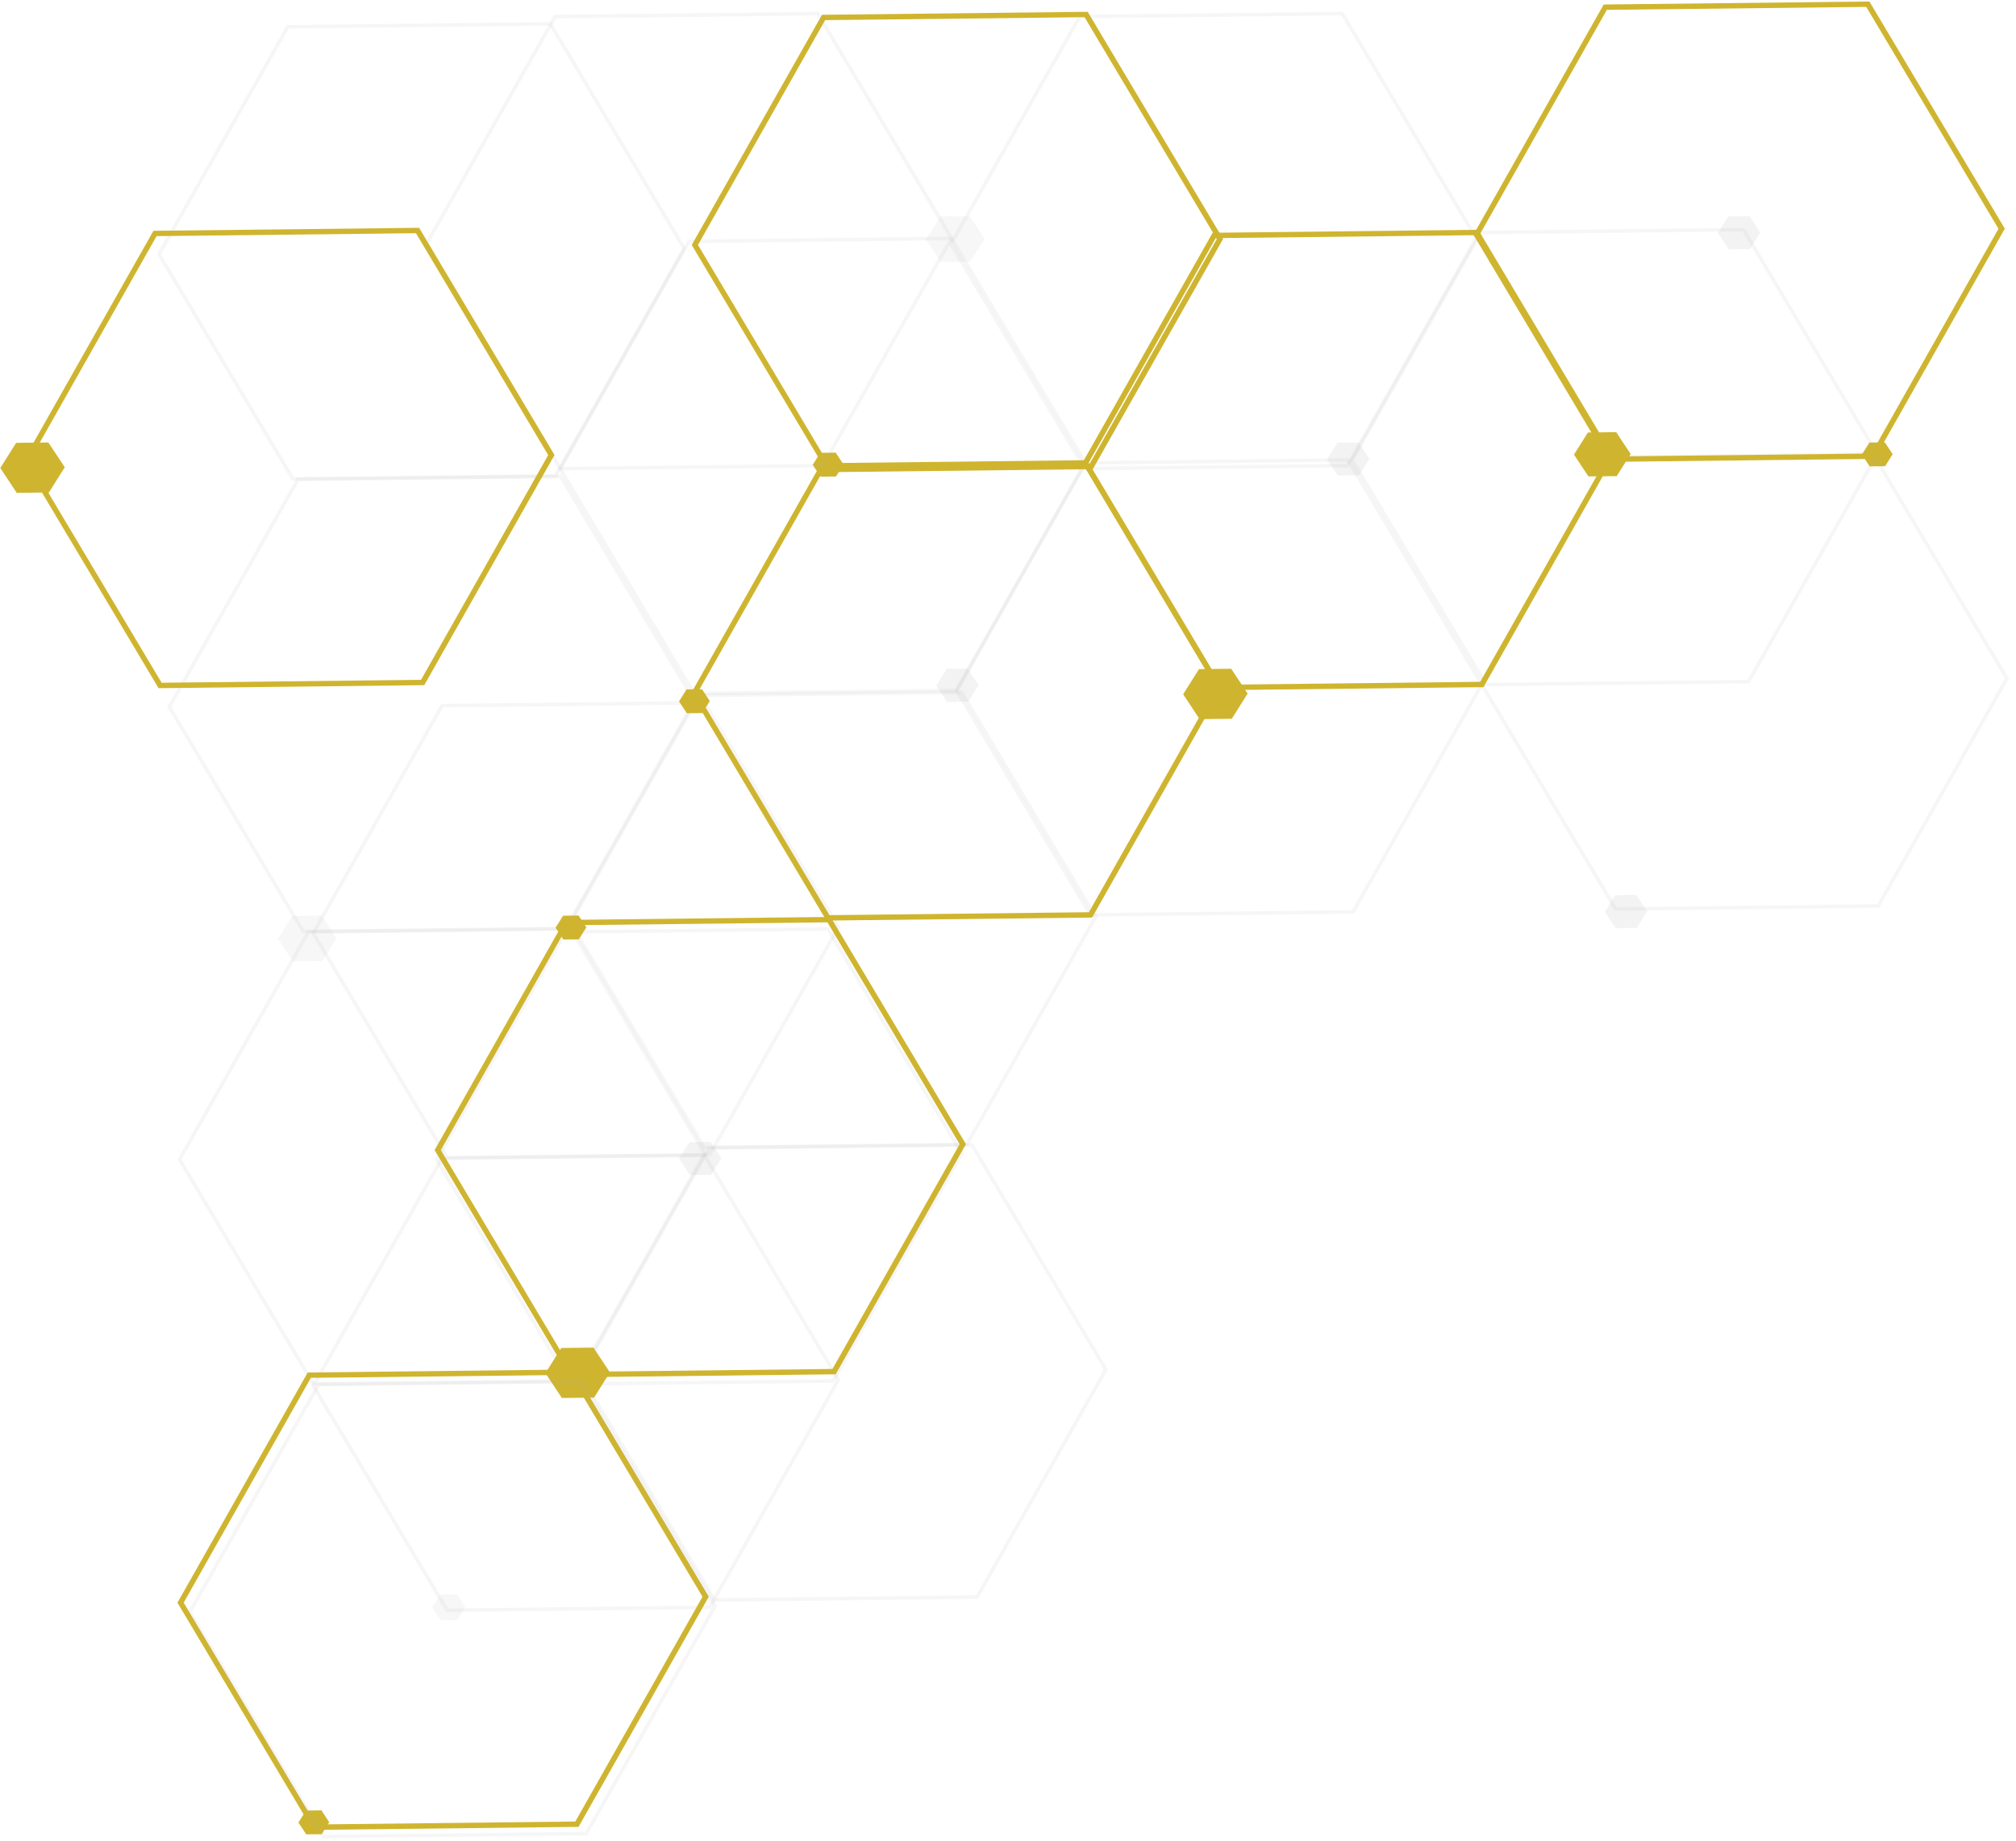 <svg width="196" height="179" viewBox="0 0 196 179" fill="none" xmlns="http://www.w3.org/2000/svg">
<path opacity="0.5" d="M93.719 112.146L80.599 90.145L54.869 90.436L54.818 90.525L42.25 112.727L55.369 134.727L81.1 134.437L81.15 134.348L93.719 112.146ZM80.403 90.494L93.311 112.15L80.896 134.093L55.573 134.379L42.665 112.722L55.08 90.78L80.403 90.494Z" fill="#B0AEAE" fill-opacity="0.22"/>
<path d="M29.773 178.342L31.276 178.325L32.009 177.158L31.25 176.009L29.746 176.026L29.013 177.193L29.773 178.342Z" fill="#CFB52F"/>
<path d="M79.773 46.342L81.276 46.325L82.009 45.158L81.25 44.008L79.746 44.026L79.013 45.193L79.773 46.342Z" fill="#CFB52F"/>
<path d="M181.773 45.342L183.276 45.325L184.009 44.158L183.25 43.008L181.746 43.026L181.013 44.193L181.773 45.342Z" fill="#CFB52F"/>
<path opacity="0.5" d="M81.719 90.146L68.599 68.145L42.869 68.436L42.818 68.525L30.25 90.727L43.369 112.727L69.1 112.437L69.15 112.348L81.719 90.146ZM68.403 68.494L81.311 90.15L68.896 112.093L43.573 112.379L30.665 90.722L43.08 68.78L68.403 68.494Z" fill="#B0AEAE" fill-opacity="0.22"/>
<path opacity="0.5" d="M81.719 134.146L68.599 112.145L42.869 112.436L42.818 112.525L30.25 134.727L43.369 156.727L69.1 156.437L69.15 156.348L81.719 134.146ZM68.403 112.494L81.311 134.15L68.896 156.093L43.573 156.379L30.665 134.722L43.08 112.78L68.403 112.494Z" fill="#B0AEAE" fill-opacity="0.22"/>
<path opacity="0.5" d="M107.718 133.146L94.599 111.145L68.869 111.436L68.818 111.525L56.25 133.727L69.369 155.727L95.1 155.437L95.15 155.348L107.718 133.146ZM94.403 111.494L107.311 133.15L94.896 155.093L69.573 155.379L56.665 133.722L69.08 111.78L94.403 111.494Z" fill="#B0AEAE" fill-opacity="0.22"/>
<path opacity="0.5" d="M68.719 112.146L55.599 90.145L29.869 90.436L29.818 90.525L17.25 112.727L30.369 134.727L56.1 134.437L56.151 134.348L68.719 112.146ZM55.403 90.494L68.311 112.15L55.896 134.093L30.573 134.379L17.665 112.722L30.08 90.78L55.403 90.494Z" fill="#B0AEAE" fill-opacity="0.22"/>
<path opacity="0.5" d="M106.718 89.146L93.599 67.145L67.869 67.436L67.818 67.525L55.25 89.727L68.369 111.727L94.1 111.437L94.15 111.348L106.718 89.146ZM93.403 67.494L106.311 89.15L93.896 111.093L68.573 111.379L55.665 89.722L68.08 67.78L93.403 67.494Z" fill="#B0AEAE" fill-opacity="0.22"/>
<path opacity="0.5" d="M168.072 24.241L170.133 24.217L171.139 22.608L170.096 21.012L168.036 21.035L167.018 22.655L168.072 24.241Z" fill="#B0AEAE" fill-opacity="0.3"/>
<path opacity="0.5" d="M130.072 46.241L132.133 46.217L133.139 44.608L132.096 43.012L130.036 43.035L129.018 44.655L130.072 46.241Z" fill="#B0AEAE" fill-opacity="0.3"/>
<path opacity="0.5" d="M105.724 45.005L92.605 23.005L66.875 23.295L66.824 23.384L54.256 45.586L67.375 67.587L93.106 67.296L93.156 67.207L105.724 45.005ZM92.409 23.353L105.317 45.01L92.901 66.952L67.579 67.238L54.671 45.581L67.086 23.639L92.409 23.353Z" fill="#B0AEAE" fill-opacity="0.22"/>
<path opacity="0.5" d="M182.718 44.146L169.599 22.145L143.869 22.436L143.818 22.525L131.25 44.727L144.369 66.727L170.1 66.437L170.151 66.348L182.718 44.146ZM169.403 22.494L182.311 44.15L169.896 66.093L144.573 66.379L131.665 44.722L144.08 22.78L169.403 22.494Z" fill="#B0AEAE" fill-opacity="0.22"/>
<path opacity="0.5" d="M144.268 66.541L131.149 44.541L105.419 44.832L105.368 44.921L92.8 67.123L105.919 89.123L131.649 88.832L131.7 88.743L144.268 66.541ZM130.953 44.889L143.86 66.546L131.445 88.488L106.122 88.774L93.215 67.118L105.63 45.175L130.953 44.889Z" fill="#B0AEAE" fill-opacity="0.22"/>
<path opacity="0.5" d="M195.321 65.965L182.202 43.964L156.472 44.255L156.421 44.344L143.853 66.546L156.972 88.546L182.702 88.256L182.753 88.167L195.321 65.965ZM182.006 44.313L194.914 65.969L182.498 87.912L157.176 88.198L144.268 66.541L156.683 44.599L182.006 44.313Z" fill="#B0AEAE" fill-opacity="0.22"/>
<path opacity="0.5" d="M67.719 68.146L54.599 46.145L28.869 46.436L28.818 46.525L16.25 68.727L29.369 90.727L55.1 90.437L55.151 90.348L67.719 68.146ZM54.403 46.494L67.311 68.15L54.896 90.093L29.573 90.379L16.665 68.722L29.08 46.78L54.403 46.494Z" fill="#B0AEAE" fill-opacity="0.22"/>
<path opacity="0.5" d="M143.718 23.146L130.599 1.145L104.869 1.436L104.818 1.525L92.25 23.727L105.369 45.727L131.1 45.437L131.151 45.348L143.718 23.146ZM130.403 1.494L143.311 23.15L130.896 45.093L105.573 45.379L92.665 23.722L105.08 1.78L130.403 1.494Z" fill="#B0AEAE" fill-opacity="0.22"/>
<path d="M156.889 44.427L143.724 22.339L117.89 22.631L117.817 22.764L105.228 45.011L118.392 67.099L144.227 66.807L144.299 66.674L156.889 44.427ZM143.419 22.866L156.274 44.434L143.909 66.287L118.69 66.572L105.836 45.004L118.2 23.15L143.419 22.866Z" fill="#CFB52F"/>
<path d="M118.841 66.829L105.677 44.74L79.843 45.032L79.77 45.165L67.18 67.412L80.345 89.5L106.179 89.208L106.252 89.075L118.841 66.829ZM105.372 45.267L118.226 66.835L105.862 88.689L80.643 88.974L67.788 67.405L80.153 45.552L105.372 45.267Z" fill="#CFB52F"/>
<path d="M194.912 22.234L194.837 22.102L181.748 0.146L155.913 0.438L155.841 0.571L143.251 22.817L143.327 22.949L156.416 44.906L182.25 44.614L182.323 44.48L194.912 22.234ZM181.442 0.672L194.297 22.241L181.933 44.094L156.714 44.379L143.859 22.811L156.223 0.957L181.442 0.672Z" fill="#CFB52F"/>
<path d="M118.912 23.234L105.748 1.146L79.913 1.438L79.841 1.571L67.251 23.817L80.416 45.906L106.25 45.614L106.323 45.48L118.912 23.234ZM105.442 1.672L118.297 23.241L105.933 45.094L80.714 45.379L67.859 23.811L80.223 1.957L105.442 1.672Z" fill="#CFB52F"/>
<path opacity="0.5" d="M92.711 23.146L92.658 23.058L79.599 1.145L53.869 1.436L53.818 1.525L41.25 23.727L54.369 45.727L80.1 45.437L80.15 45.348L92.719 23.146L92.711 23.146ZM79.396 1.501L92.303 23.158L79.888 45.1L54.566 45.386L41.658 23.73L54.073 1.787L79.396 1.501Z" fill="#B0AEAE" fill-opacity="0.22"/>
<path opacity="0.5" d="M91.476 25.472L94.327 25.44L95.716 23.207L94.277 21.016L91.425 21.049L90.025 23.272L91.476 25.472Z" fill="#B0AEAE" fill-opacity="0.2"/>
<path d="M66.773 69.342L68.276 69.325L69.009 68.158L68.25 67.008L66.746 67.026L66.013 68.192L66.773 69.342Z" fill="#CFB52F"/>
<path opacity="0.5" d="M157.072 90.241L159.133 90.217L160.139 88.608L159.096 87.012L157.036 87.035L156.018 88.655L157.072 90.241Z" fill="#B0AEAE" fill-opacity="0.3"/>
<path d="M116.626 69.917L119.755 69.881L121.298 67.427L119.7 65.018L116.57 65.054L115.028 67.498L116.626 69.917Z" fill="#CFB52F"/>
<path opacity="0.5" d="M92.072 68.241L94.133 68.217L95.139 66.608L94.096 65.012L92.036 65.035L91.018 66.655L92.072 68.241Z" fill="#B0AEAE" fill-opacity="0.3"/>
<path d="M154.43 46.321L157.181 46.29L158.537 44.137L157.132 42.016L154.381 42.047L153.024 44.2L154.43 46.321Z" fill="#CFB52F"/>
<path opacity="0.5" d="M66.719 24.146L53.599 2.145L27.869 2.436L27.818 2.525L15.25 24.727L28.369 46.727L54.1 46.437L54.151 46.348L66.719 24.146ZM53.403 2.494L66.311 24.15L53.896 46.093L28.573 46.379L15.665 24.722L28.08 2.78L53.403 2.494Z" fill="#B0AEAE" fill-opacity="0.22"/>
<path d="M1.626 47.917L4.755 47.881L6.298 45.426L4.7 43.018L1.57 43.054L0.028 45.498L1.626 47.917Z" fill="#CFB52F"/>
<path d="M53.912 44.234L40.748 22.146L14.913 22.438L14.841 22.571L2.251 44.818L15.416 66.906L41.25 66.614L41.322 66.481L53.912 44.234ZM40.442 22.672L53.297 44.241L40.933 66.094L15.714 66.379L2.859 44.811L15.223 22.957L40.442 22.672Z" fill="#CFB52F"/>
<path d="M93.912 111.234L80.748 89.146L54.913 89.438L54.841 89.571L42.251 111.817L55.416 133.906L81.25 133.614L81.323 133.48L93.912 111.234ZM80.442 89.672L93.297 111.241L80.933 133.094L55.714 133.379L42.859 111.811L55.223 89.957L80.442 89.672Z" fill="#CFB52F"/>
<path opacity="0.5" d="M67.072 114.241L69.133 114.217L70.139 112.608L69.096 111.012L67.036 111.035L66.018 112.655L67.072 114.241Z" fill="#B0AEAE" fill-opacity="0.3"/>
<path d="M42.842 157.534L44.456 157.516L45.244 156.258L44.428 155.009L42.813 155.028L42.014 156.295L42.842 157.534Z" fill="#B0AEAE" fill-opacity="0.1"/>
<path opacity="0.5" d="M28.476 93.472L31.327 93.44L32.716 91.207L31.277 89.016L28.425 89.049L27.025 91.272L28.476 93.472Z" fill="#B0AEAE" fill-opacity="0.2"/>
<path d="M54.773 91.342L56.276 91.325L57.009 90.158L56.25 89.008L54.746 89.026L54.013 90.192L54.773 91.342Z" fill="#CFB52F"/>
<path d="M54.626 135.917L57.755 135.881L59.298 133.427L57.7 131.018L54.57 131.054L53.028 133.498L54.626 135.917Z" fill="#CFB52F"/>
<path d="M68.912 155.234L55.748 133.146L29.913 133.438L29.841 133.571L17.251 155.817L30.416 177.906L56.25 177.614L56.322 177.48L68.912 155.234ZM55.442 133.672L68.297 155.241L55.933 177.094L30.714 177.379L17.859 155.811L30.223 133.957L55.442 133.672Z" fill="#CFB52F"/>
<path opacity="0.5" d="M69.719 156.146L56.599 134.145L30.869 134.436L30.818 134.525L18.25 156.727L31.369 178.727L57.1 178.437L57.151 178.348L69.719 156.146ZM56.403 134.494L69.311 156.15L56.896 178.093L31.573 178.379L18.665 156.722L31.08 134.78L56.403 134.494Z" fill="#B0AEAE" fill-opacity="0.22"/>
</svg>
